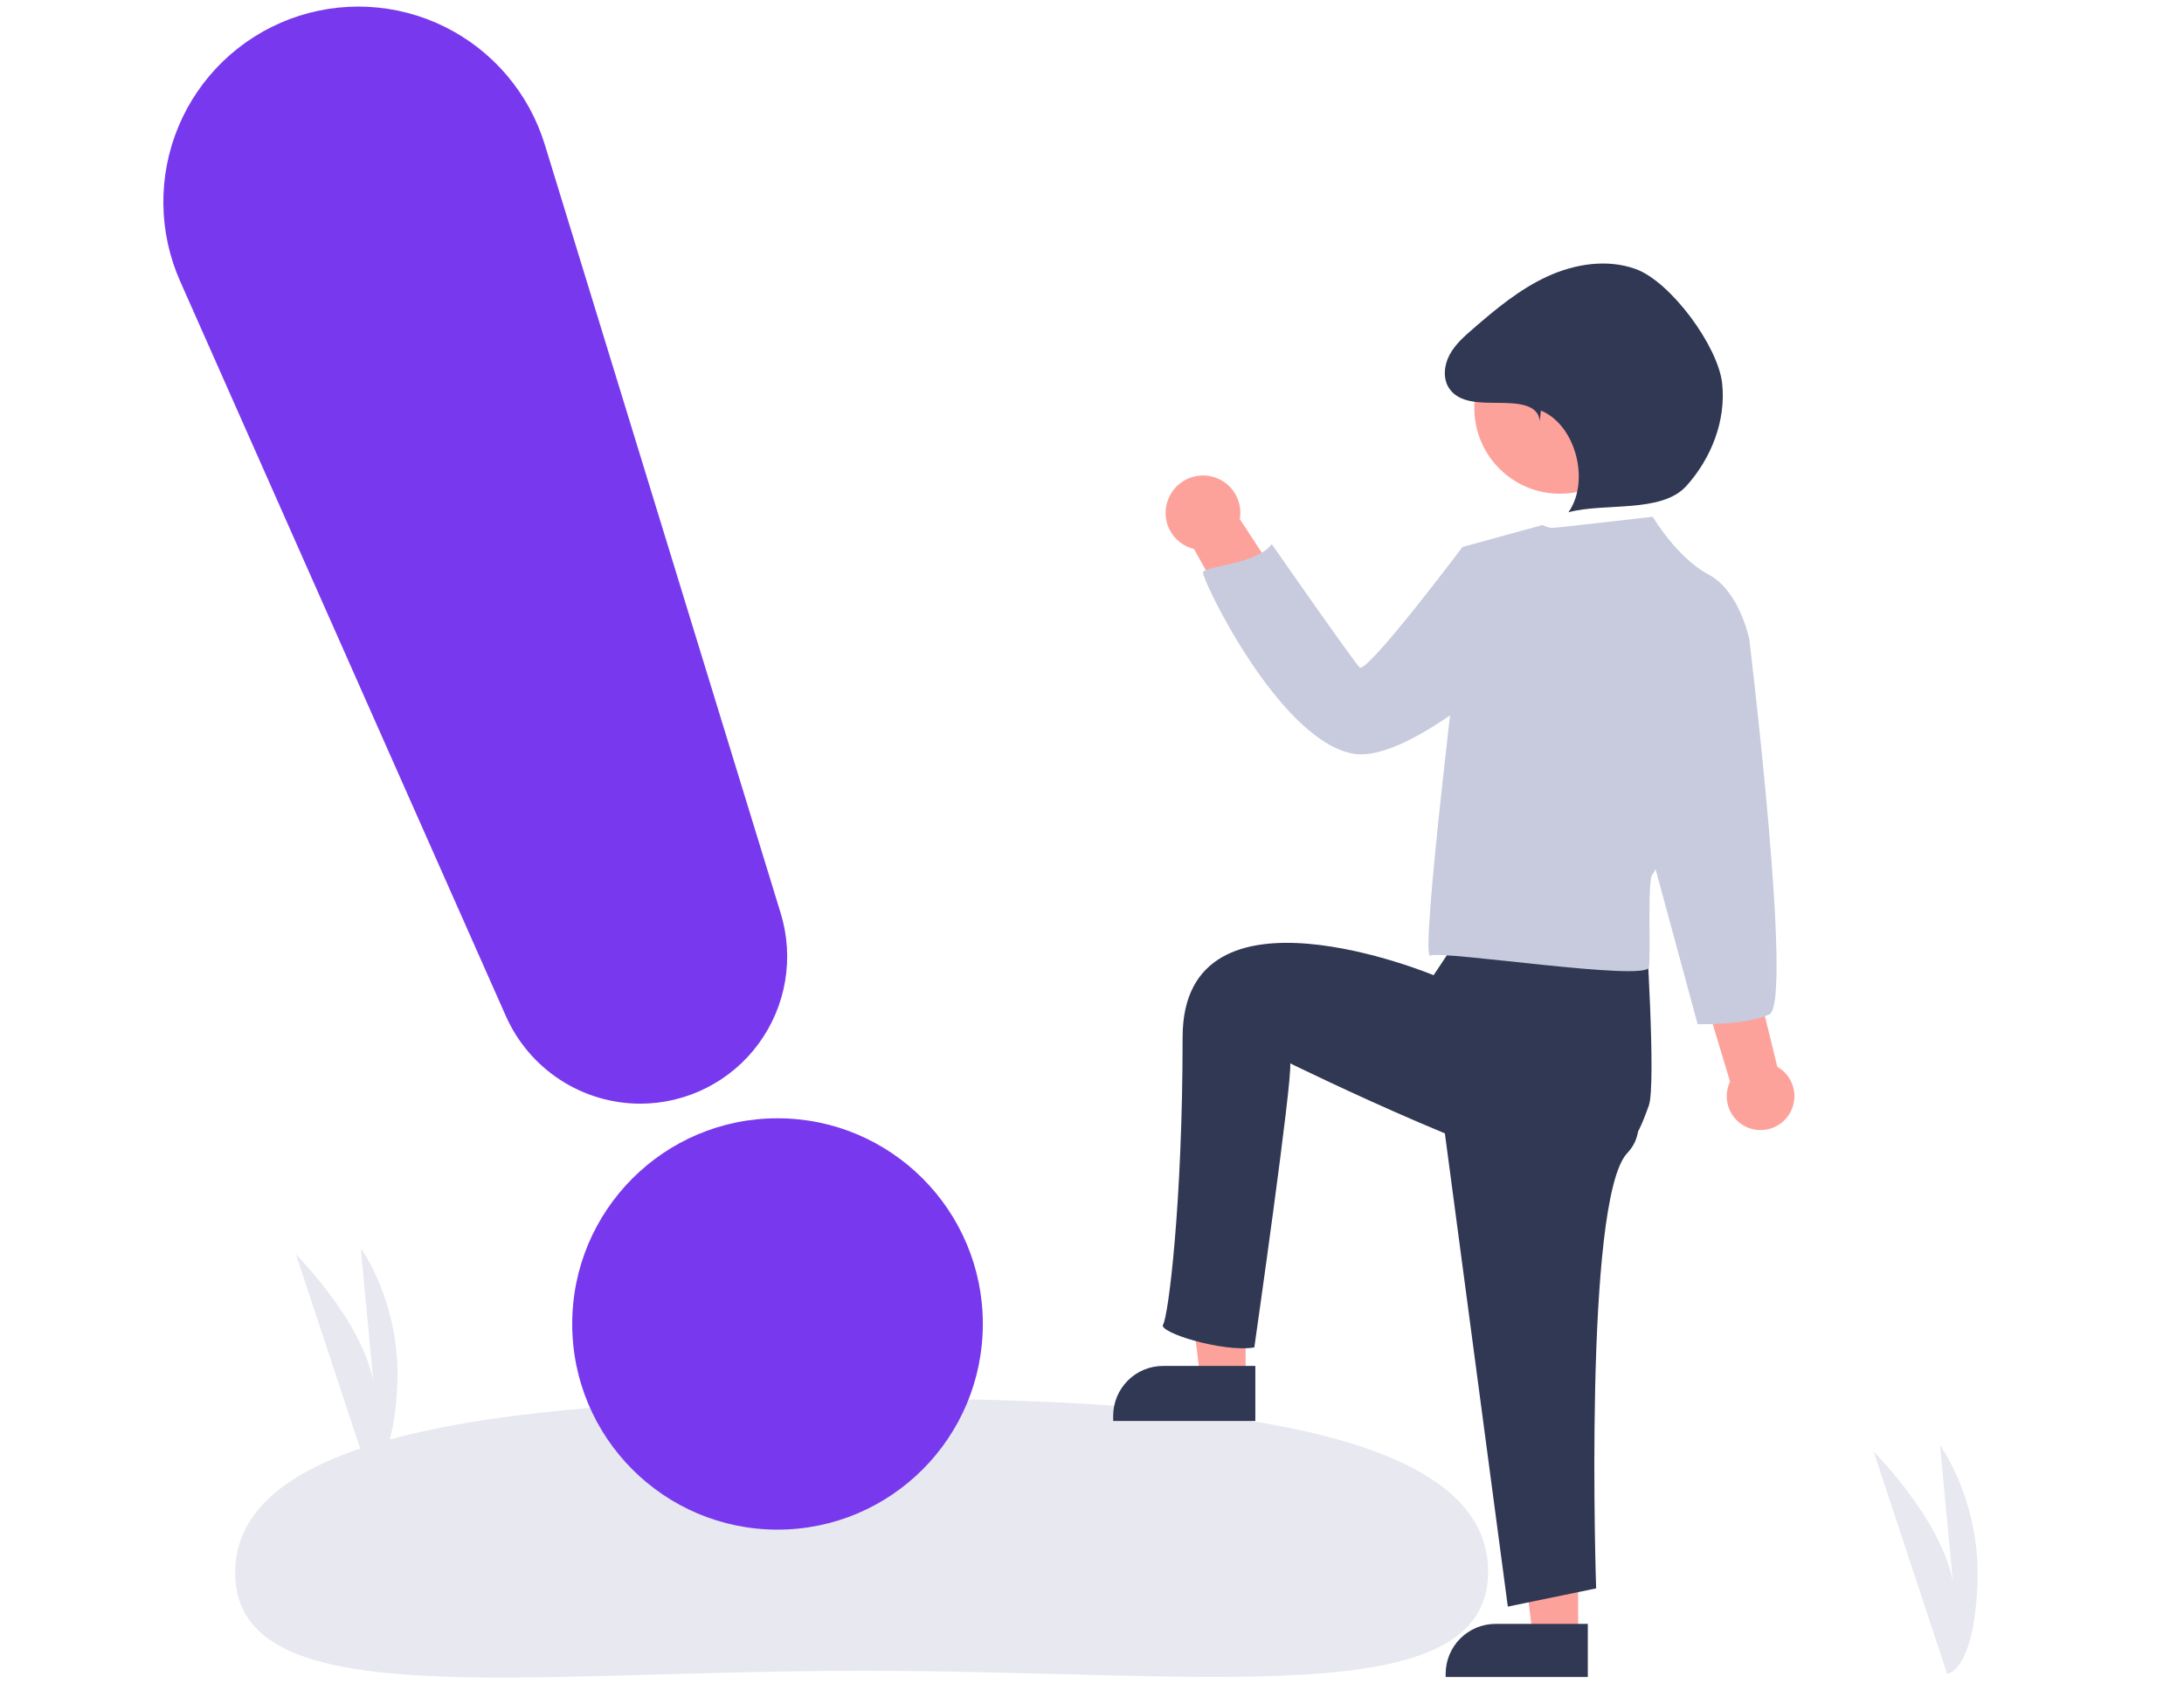 <svg width="170" height="131" viewBox="0 0 170 131" fill="none" xmlns="http://www.w3.org/2000/svg">
<g clip-path="url(#clip0_193_2970)">
<path d="M151.568 130.264L145.843 112.963C145.843 112.963 152.14 119.269 152.14 124.443L151.009 112.478C151.009 112.478 154.239 116.843 153.916 123.473C153.593 130.102 151.568 130.264 151.568 130.264Z" fill="#E7E8F0"/>
<path d="M28.628 114.51L23.041 97.625C23.041 97.625 29.187 103.779 29.187 108.829L28.084 97.151C28.084 97.151 31.235 101.412 30.92 107.882C30.605 114.353 28.628 114.51 28.628 114.51Z" fill="#E7E8F0"/>
<path d="M115.834 122.302C115.844 133.41 93.845 129.993 66.914 130.016C39.983 130.04 18.317 133.494 18.308 122.386C18.298 111.279 40.288 108.844 67.22 108.821C94.151 108.797 115.824 111.195 115.834 122.302Z" fill="#E7E8F0"/>
<path d="M96.96 107.301H93.439L91.763 93.701H96.96V107.301Z" fill="#FDA29B"/>
<path d="M90.533 106.294H97.714V110.576H86.648V110.184C86.648 109.152 87.058 108.163 87.786 107.433C88.515 106.704 89.502 106.294 90.533 106.294Z" fill="#313854"/>
<path d="M122.839 127.375H119.318L117.643 113.774H122.839V127.375Z" fill="#FDA29B"/>
<path d="M116.412 126.367H123.594V130.649H112.528V130.257C112.528 129.226 112.937 128.236 113.666 127.507C114.394 126.777 115.382 126.367 116.412 126.367Z" fill="#313854"/>
<path d="M139.08 86.971C139.323 86.675 139.499 86.329 139.595 85.958C139.69 85.587 139.704 85.2 139.634 84.823C139.564 84.446 139.412 84.09 139.189 83.778C138.967 83.466 138.678 83.207 138.345 83.019L130.168 49.658L124.939 51.911L134.665 84.168C134.387 84.75 134.332 85.414 134.509 86.034C134.687 86.654 135.086 87.188 135.63 87.533C136.174 87.878 136.826 88.012 137.462 87.908C138.097 87.805 138.673 87.471 139.08 86.971Z" fill="#FDA29B"/>
<path d="M90.971 38.755C90.801 39.142 90.718 39.562 90.728 39.984C90.738 40.406 90.84 40.821 91.028 41.199C91.215 41.577 91.484 41.91 91.814 42.173C92.144 42.436 92.528 42.624 92.939 42.722L99.145 53.849L102.919 50.194L96.505 40.395C96.626 39.694 96.486 38.974 96.111 38.37C95.736 37.766 95.152 37.321 94.47 37.119C93.788 36.917 93.055 36.972 92.41 37.273C91.765 37.575 91.253 38.102 90.971 38.755Z" fill="#FDA29B"/>
<path d="M111.844 83.511L117.367 125.023L124.241 123.606C124.241 123.606 123.23 93.373 126.667 89.729C130.104 86.084 122.246 79.699 122.246 79.699L111.844 83.511Z" fill="#313854"/>
<path d="M114.127 72.076L111.59 75.888C111.59 75.888 92.053 67.757 92.053 80.716C92.053 93.674 90.935 102.469 90.531 103.076C90.127 103.683 95.209 105.26 97.635 104.855C97.635 104.855 100.628 83.963 100.426 82.748C100.426 82.748 119.591 92.158 123.23 91.349C126.869 90.539 127.729 87.671 128.336 86.052C128.942 84.432 128.082 71.568 128.082 71.568L115.951 67.861L114.127 72.076Z" fill="#313854"/>
<path d="M125.346 44.201L124.821 45.202C124.821 45.202 111.082 59.692 105.313 58.646C99.543 57.6 93.54 45.058 93.641 44.547C93.742 44.035 97.779 43.947 98.995 42.345C98.995 42.345 105.284 51.378 105.829 51.935C106.374 52.491 113.84 42.565 113.84 42.565L120.036 40.863L125.346 44.201Z" fill="#C7CBDD"/>
<path d="M128.644 40.212C128.644 40.212 121.123 41.081 120.834 41.081C120.544 41.081 120.036 40.863 120.036 40.863L113.746 48.324C113.746 48.324 110.468 74.798 111.336 74.363C112.204 73.929 128.21 76.424 128.355 75.266C128.499 74.107 128.21 68.313 128.644 68.023C129.078 67.734 136.165 49.772 136.165 49.772C136.165 49.772 135.442 46.006 132.983 44.702C130.524 43.399 128.644 40.212 128.644 40.212Z" fill="#C7CBDD"/>
<path d="M133.851 47.31L136.165 49.772C136.165 49.772 139.604 78.068 137.723 78.937C135.843 79.806 132.142 79.699 132.142 79.699L128.5 66.285L133.851 47.31Z" fill="#C7CBDD"/>
<path d="M121.417 38.42C125.093 38.42 128.074 35.435 128.074 31.753C128.074 28.071 125.093 25.086 121.417 25.086C117.74 25.086 114.759 28.071 114.759 31.753C114.759 35.435 117.74 38.42 121.417 38.42Z" fill="#FDA29B"/>
<path d="M119.854 32.793C119.764 31.41 118.022 31.363 116.637 31.349C115.253 31.336 113.598 31.386 112.815 30.243C112.297 29.487 112.396 28.439 112.824 27.629C113.252 26.819 113.955 26.196 114.647 25.597C116.433 24.049 118.275 22.515 120.42 21.524C122.565 20.534 125.078 20.134 127.303 20.929C130.035 21.905 133.729 26.932 134.048 29.82C134.367 32.708 133.215 35.652 131.272 37.81C129.329 39.968 124.883 39.098 122.085 39.865C123.786 37.454 122.664 33.073 119.939 31.947L119.854 32.793Z" fill="#313854"/>
<path d="M60.521 119.033C69.348 119.033 76.503 111.868 76.503 103.028C76.503 94.189 69.348 87.023 60.521 87.023C51.695 87.023 44.54 94.189 44.54 103.028C44.54 111.868 51.695 119.033 60.521 119.033Z" fill="#7839EE"/>
<path d="M49.848 85.886C47.633 85.886 45.466 85.243 43.608 84.035C41.75 82.827 40.282 81.106 39.381 79.079L14.021 21.885C13.181 19.99 12.736 17.944 12.715 15.871C12.694 13.798 13.096 11.743 13.897 9.831C14.698 7.92 15.882 6.193 17.374 4.756C18.866 3.319 20.636 2.203 22.574 1.477C24.513 0.75 26.579 0.429 28.647 0.531C30.714 0.634 32.739 1.159 34.596 2.074C36.453 2.989 38.104 4.275 39.447 5.853C40.79 7.43 41.796 9.266 42.405 11.248L60.768 71.064C61.294 72.776 61.412 74.588 61.111 76.354C60.811 78.12 60.101 79.791 59.039 81.232C57.977 82.674 56.593 83.845 54.996 84.653C53.4 85.462 51.637 85.884 49.848 85.886Z" fill="#7839EE"/>
</g>
<defs>
<clipPath id="clip0_193_2970">
<rect width="168.37" height="130" fill="white" transform="translate(0.815 0.5)"/>
</clipPath>
</defs>
</svg>
